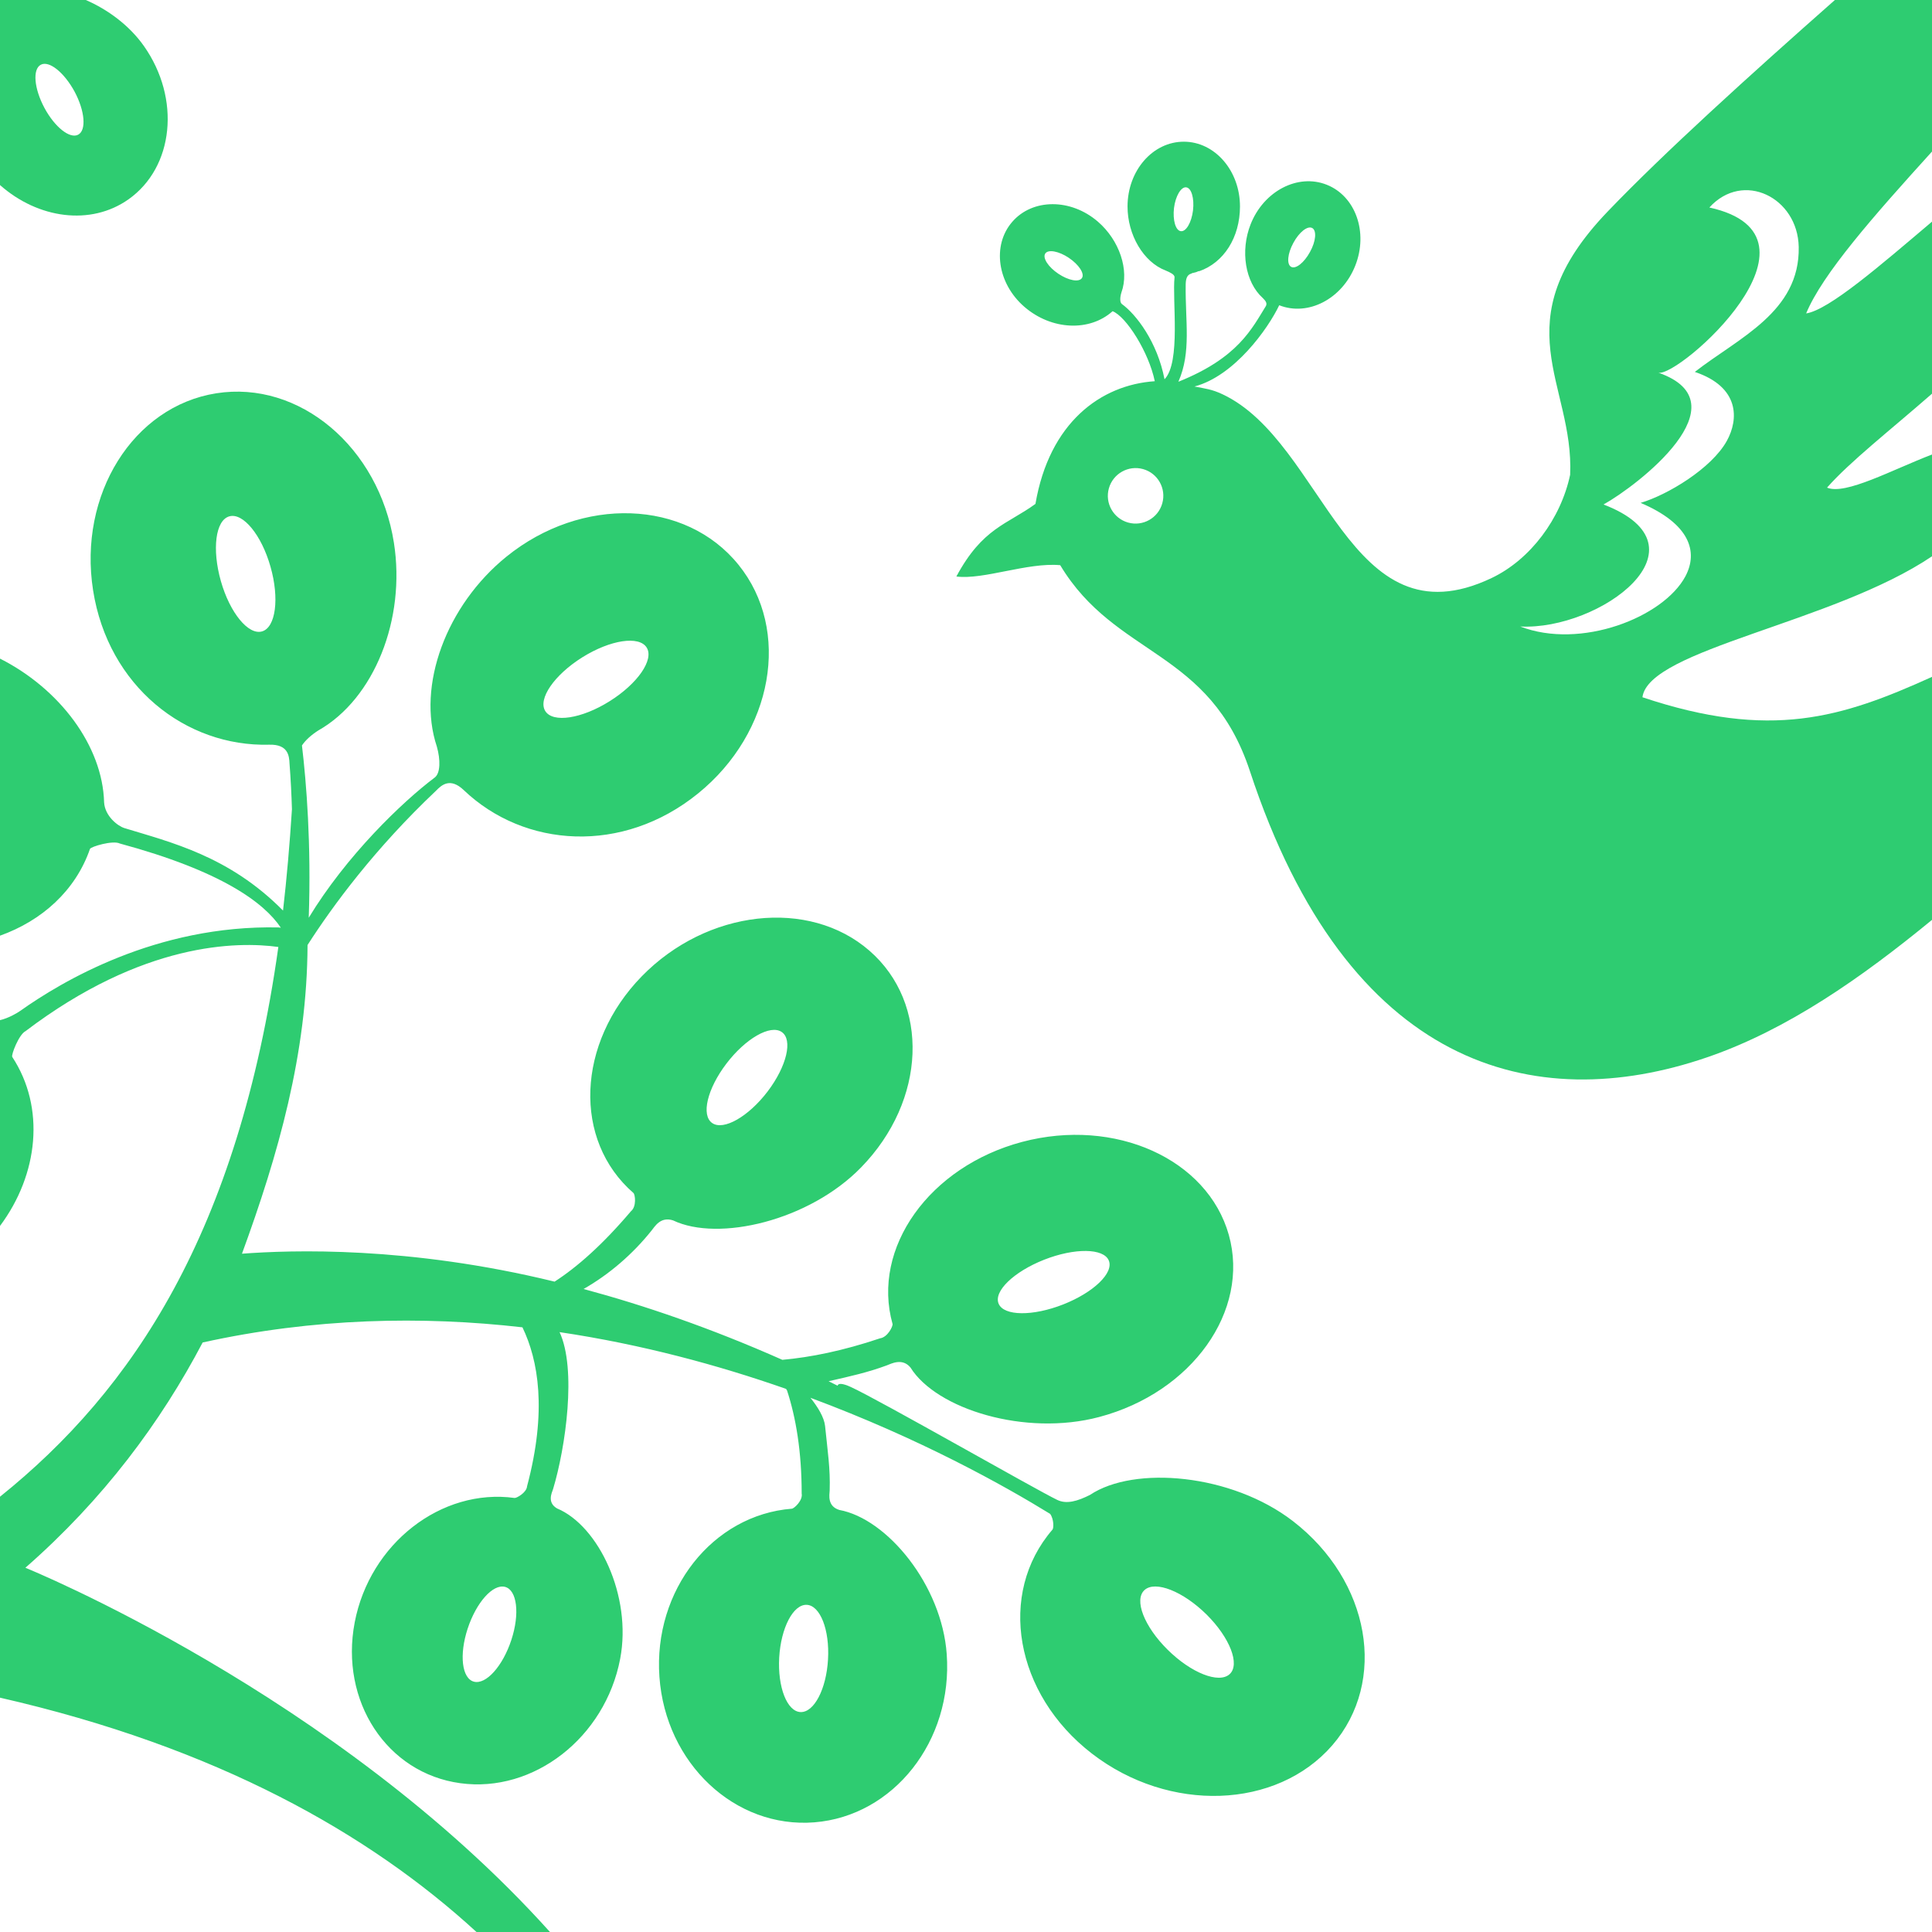 <?xml version="1.0" encoding="utf-8"?>
<!-- Generator: Adobe Illustrator 16.0.0, SVG Export Plug-In . SVG Version: 6.00 Build 0)  -->
<!DOCTYPE svg PUBLIC "-//W3C//DTD SVG 1.1//EN" "http://www.w3.org/Graphics/SVG/1.1/DTD/svg11.dtd">
<svg version="1.1" id="Layer_1" xmlns="http://www.w3.org/2000/svg" xmlns:xlink="http://www.w3.org/1999/xlink" x="0px" y="0px"
	 width="195px" height="195px" viewBox="0 0 195 195" enable-background="new 0 0 195 195" xml:space="preserve">
<g>
	<path fill="#2ECC71" d="M0,18.677c3.834,3.392,9.147,4.146,12.975,1.438c4.585-3.245,5.286-10.17,1.546-15.476
		c-1.466-2.077-3.641-3.677-5.857-4.637H0V18.677z M4.116,6.536c0.838-0.45,2.354,0.767,3.412,2.713
		c1.044,1.95,1.203,3.896,0.366,4.343c-0.839,0.454-2.369-0.763-3.413-2.709C3.438,8.929,3.271,6.987,4.116,6.536z"/>
	<path fill="#2ECC71" d="M2.562,158.236c7.891-6.908,13.672-14.707,17.892-22.737c11.221-2.479,22.14-2.687,32.277-1.53
		c1.593,3.301,2.506,8.393,0.465,16.047c-0.045,0.639-1.06,1.202-1.256,1.176c-7.405-1.016-14.621,4.611-16.139,12.556
		c-1.523,7.955,3.249,15.226,10.654,16.233c7.395,1.016,14.625-4.604,16.14-12.556c1.211-6.335-2.187-13.431-6.367-15.175
		c-1.021-0.591-0.542-1.555-0.404-1.958c1.264-4.199,2.392-12.112,0.654-15.839c8.304,1.236,16.011,3.331,22.859,5.729
		c0.039,0.055,0.061,0.094,0.099,0.154c0.899,2.746,1.479,6.167,1.479,10.41c0.137,0.688-0.755,1.51-0.99,1.529
		c-8.007,0.631-13.993,8.229-13.368,16.976c0.624,8.735,7.625,15.312,15.63,14.681c8.006-0.633,14-8.229,13.368-16.976
		c-0.494-6.963-6.01-13.671-10.839-14.554c-1.234-0.381-0.998-1.518-0.975-1.965c0.075-2.188-0.207-3.961-0.466-6.523
		c-0.099-0.869-0.729-1.904-1.477-2.833c11.066,4.114,19.576,8.873,24.199,11.72c0.381,0.537,0.366,1.446,0.229,1.588
		c-5.576,6.457-3.81,16.584,3.976,22.598c7.799,6.02,18.653,5.636,24.269-0.832c5.604-6.475,3.829-16.602-3.962-22.618
		c-6.209-4.794-16.034-5.636-20.491-2.655c-1.256,0.631-2.367,0.965-3.312,0.504c-2.231-1.074-17.87-10.035-20.818-11.389
		c-0.883-0.408-1.301-0.389-1.348-0.135c-0.297-0.146-0.608-0.307-0.905-0.453c2.185-0.498,3.931-0.883,5.856-1.594
		c0.464-0.172,1.577-0.789,2.407,0.213c2.612,4.197,11.577,6.974,19.043,4.992c9.369-2.482,15.233-10.715,13.086-18.379
		c-2.155-7.66-11.479-11.867-20.855-9.389c-9.369,2.486-15.234,10.711-13.086,18.375c0.06,0.211-0.488,1.344-1.256,1.45
		c-3.749,1.26-7.017,1.918-9.866,2.172c-7.189-3.19-13.916-5.496-20.063-7.149c2.606-1.486,4.96-3.519,6.864-5.902
		c0.312-0.375,0.892-1.443,2.172-1.021c4.585,2.19,13.747,0.029,18.98-5.354c6.588-6.756,6.954-16.545,0.839-21.866
		c-6.109-5.321-16.409-4.159-22.988,2.59c-6.582,6.755-6.956,16.544-0.83,21.866c0.167,0.152,0.334,1.365-0.26,1.844
		c-2.88,3.396-5.447,5.646-7.702,7.1c-14.738-3.602-26.571-3.193-31.553-2.819c3.657-9.992,6.573-20.19,6.618-31.156
		c2.545-3.97,6.799-9.742,12.97-15.575c0.548-0.566,1.423-1.37,2.795-0.062c6.14,5.855,16.049,6.5,23.643,0.346
		c7.603-6.157,9.432-16.495,4.084-23.094C69.2,50.397,58.71,50.034,51.11,56.189c-6.049,4.901-9.072,13.007-7.017,19.169
		c0.373,1.321,0.366,2.691-0.22,3.122c-3.314,2.495-8.917,7.895-12.711,14.148c0.259-7.46-0.235-13.582-0.685-17.386
		c0.343-0.524,0.952-1.075,1.66-1.521c5.647-3.202,8.832-11.243,7.621-18.938c-1.516-9.661-9.549-16.411-17.928-15.088
		C13.447,41.014,7.879,49.919,9.395,59.581c1.515,9.657,9.315,15.815,17.793,15.582c1.89-0.05,2.003,1.129,2.035,1.911
		c0.122,1.587,0.197,3.118,0.243,4.604c-0.229,3.568-0.525,6.979-0.9,10.227c-5.437-5.51-11.349-6.896-16.002-8.322
		c-0.693-0.211-1.973-1.223-2.057-2.596C10.358,75.29,6.032,69.525,0,66.475V94.44c4.223-1.51,7.624-4.543,9.082-8.76
		c0.084-0.224,2.309-0.892,3.009-0.544c10.253,2.776,14.541,5.95,16.255,8.499c-0.084-0.01-0.144-0.023-0.221-0.027
		c-12.369-0.271-21.944,5.486-26.089,8.426C1.69,102.277,0.85,102.766,0,102.966v20.771c3.886-5.211,4.592-11.95,1.236-17.059
		c-0.129-0.189,0.669-2.269,1.341-2.603c11.846-8.987,21.366-9.067,25.518-8.496C24.039,124.371,13.417,140.293,0,151.066v20.283
		c21.871,4.994,37.242,13.7,48.09,23.649h7.418C33.88,170.926,2.562,158.236,2.562,158.236z M51.612,165.521
		c-0.868,2.648-2.552,4.525-3.771,4.215c-1.226-0.313-1.507-2.709-0.64-5.354c0.868-2.64,2.544-4.532,3.771-4.216
		C52.19,160.482,52.479,162.881,51.612,165.521z M115.52,160.484c1.082-0.979,3.885,0.125,6.262,2.474
		c2.361,2.349,3.404,5.044,2.322,6.022c-1.088,0.979-3.885-0.127-6.254-2.473C115.48,164.164,114.432,161.464,115.52,160.484z
		 M105.389,127.145c3.077-1.209,5.995-1.17,6.521,0.076c0.532,1.242-1.522,3.227-4.601,4.439c-3.07,1.206-5.979,1.176-6.514-0.07
		C100.262,130.334,102.327,128.354,105.389,127.145z M83.573,167.484c-0.167,2.996-1.408,5.371-2.773,5.318
		c-1.363-0.054-2.321-2.513-2.154-5.503c0.175-2.993,1.408-5.372,2.772-5.321C82.781,162.031,83.748,164.505,83.573,167.484z
		 M73.313,107.359c1.934-2.543,4.439-3.978,5.582-3.201c1.151,0.771,0.512,3.465-1.416,6.004c-1.935,2.542-4.44,3.969-5.583,3.197
		C70.739,112.587,71.379,109.9,73.313,107.359z M58.772,66.345c2.826-1.767,5.736-2.208,6.498-0.986
		c0.762,1.215-0.907,3.645-3.74,5.416c-2.82,1.771-5.736,2.221-6.498,0.986C54.278,70.54,55.945,68.116,58.772,66.345z
		 M26.449,63.729c-1.386,0.4-3.252-1.885-4.159-5.086c-0.907-3.211-0.541-6.133,0.854-6.526c1.378-0.399,3.253,1.877,4.159,5.086
		C28.217,60.409,27.827,63.33,26.449,63.729z"/>
</g>
<path fill="#2ECC71" d="M162.27,21.345c-10.793,11.243-3.375,17.369-3.793,26.574c-0.938,4.426-3.998,8.553-7.93,10.425
	c-14.466,6.888-16.842-13.725-27.171-18.556c-1.06-0.497-1.685-0.558-2.817-0.777c4.043-1.068,7.436-5.846,8.555-8.202
	c2.916,1.15,6.353-0.64,7.677-3.998c1.326-3.357,0.032-7.018-2.888-8.167c-2.908-1.153-6.353,0.637-7.676,3.996
	c-1.054,2.677-0.558,5.833,1.226,7.44c0.366,0.355,0.427,0.549,0.327,0.792c-1.424,2.29-2.797,5.237-8.844,7.659
	c1.326-3.003,0.686-6.092,0.738-9.797c0.01-0.519,0.092-1.013,0.602-1.129c0-0.004,0-0.014,0-0.022
	c0.146-0.03,0.291-0.064,0.436-0.108c0.184-0.066,0.297-0.12,0.297-0.12l0.01,0.027c2.506-0.863,4.127-3.413,4.135-6.528
	c0.008-3.612-2.528-6.544-5.658-6.552c-3.146-0.007-5.684,2.914-5.691,6.524c-0.007,2.879,1.608,5.631,3.848,6.478
	c0.473,0.198,0.898,0.406,0.898,0.671c-0.251,2.292,0.654,8.588-1.013,10.307c-0.724-3.774-2.865-6.556-4.312-7.601
	c-0.205-0.168-0.19-0.674-0.039-1.159c0.821-2.254-0.199-5.276-2.377-7.152c-2.733-2.359-6.604-2.348-8.652,0.033
	c-2.049,2.375-1.493,6.211,1.24,8.571c2.729,2.355,6.566,2.527,8.898,0.438c1.378,0.537,3.655,4.136,4.258,7.065
	c-5.453,0.367-10.642,4.174-12.044,12.383c-2.856,2.082-5.331,2.397-7.982,7.328c2.743,0.354,7.183-1.443,10.481-1.143
	c5.606,9.325,15.083,8.451,19.15,20.794c9.869,29.968,28.669,34.88,46.158,28.872c8.101-2.783,15.592-8.045,22.685-13.868V68.317
	c-9.126,4.133-16.278,6.39-29.228,2.058c0.621-4.845,19.24-7.484,29.228-14.228V45.874c-3.983,1.521-8.745,4.131-10.597,3.344
	c2.312-2.624,6.384-5.801,10.597-9.485V22.37c-5.229,4.429-10.384,8.904-12.705,9.266c1.644-3.979,6.785-9.811,12.705-16.342V0
	h-9.804C176.527,7.653,167.917,15.452,162.27,21.345z M130.543,24.512c0.58-1.082,1.432-1.752,1.898-1.499
	c0.471,0.253,0.381,1.338-0.224,2.422c-0.586,1.079-1.438,1.756-1.903,1.497C129.852,26.679,129.949,25.595,130.543,24.512z
	 M109.2,28.067c-0.298,0.445-1.362,0.246-2.378-0.437c-1.026-0.682-1.612-1.603-1.323-2.039c0.289-0.446,1.371-0.246,2.384,0.436
	C108.902,26.715,109.498,27.631,109.2,28.067z M117.312,50.796c-0.412,1.489-1.957,2.364-3.451,1.947
	c-1.483-0.418-2.36-1.962-1.941-3.451c0.419-1.491,1.967-2.361,3.451-1.946C116.861,47.76,117.73,49.307,117.312,50.796z
	 M118.493,20.997c0.153-1.22,0.717-2.159,1.233-2.089c0.526,0.061,0.83,1.11,0.686,2.331c-0.15,1.22-0.699,2.161-1.227,2.095
	C118.652,23.267,118.355,22.221,118.493,20.997z M172.529,20.943c3.41-3.753,8.919-1.015,9.019,3.979
	c0.13,6.565-6.057,9.167-10.487,12.616c4.537,1.525,4.438,4.77,3.236,6.952c-1.547,2.806-6.02,5.474-8.706,6.266
	c4.949,2.106,5.841,4.917,4.522,7.41c-2.217,4.156-10.58,7.424-16.674,5.068c8.061,0.413,19.492-8.053,8.41-12.315
	c3.496-1.949,14.25-10.261,5.537-13.303C169.421,38.118,185.631,23.825,172.529,20.943z"/>
</svg>
